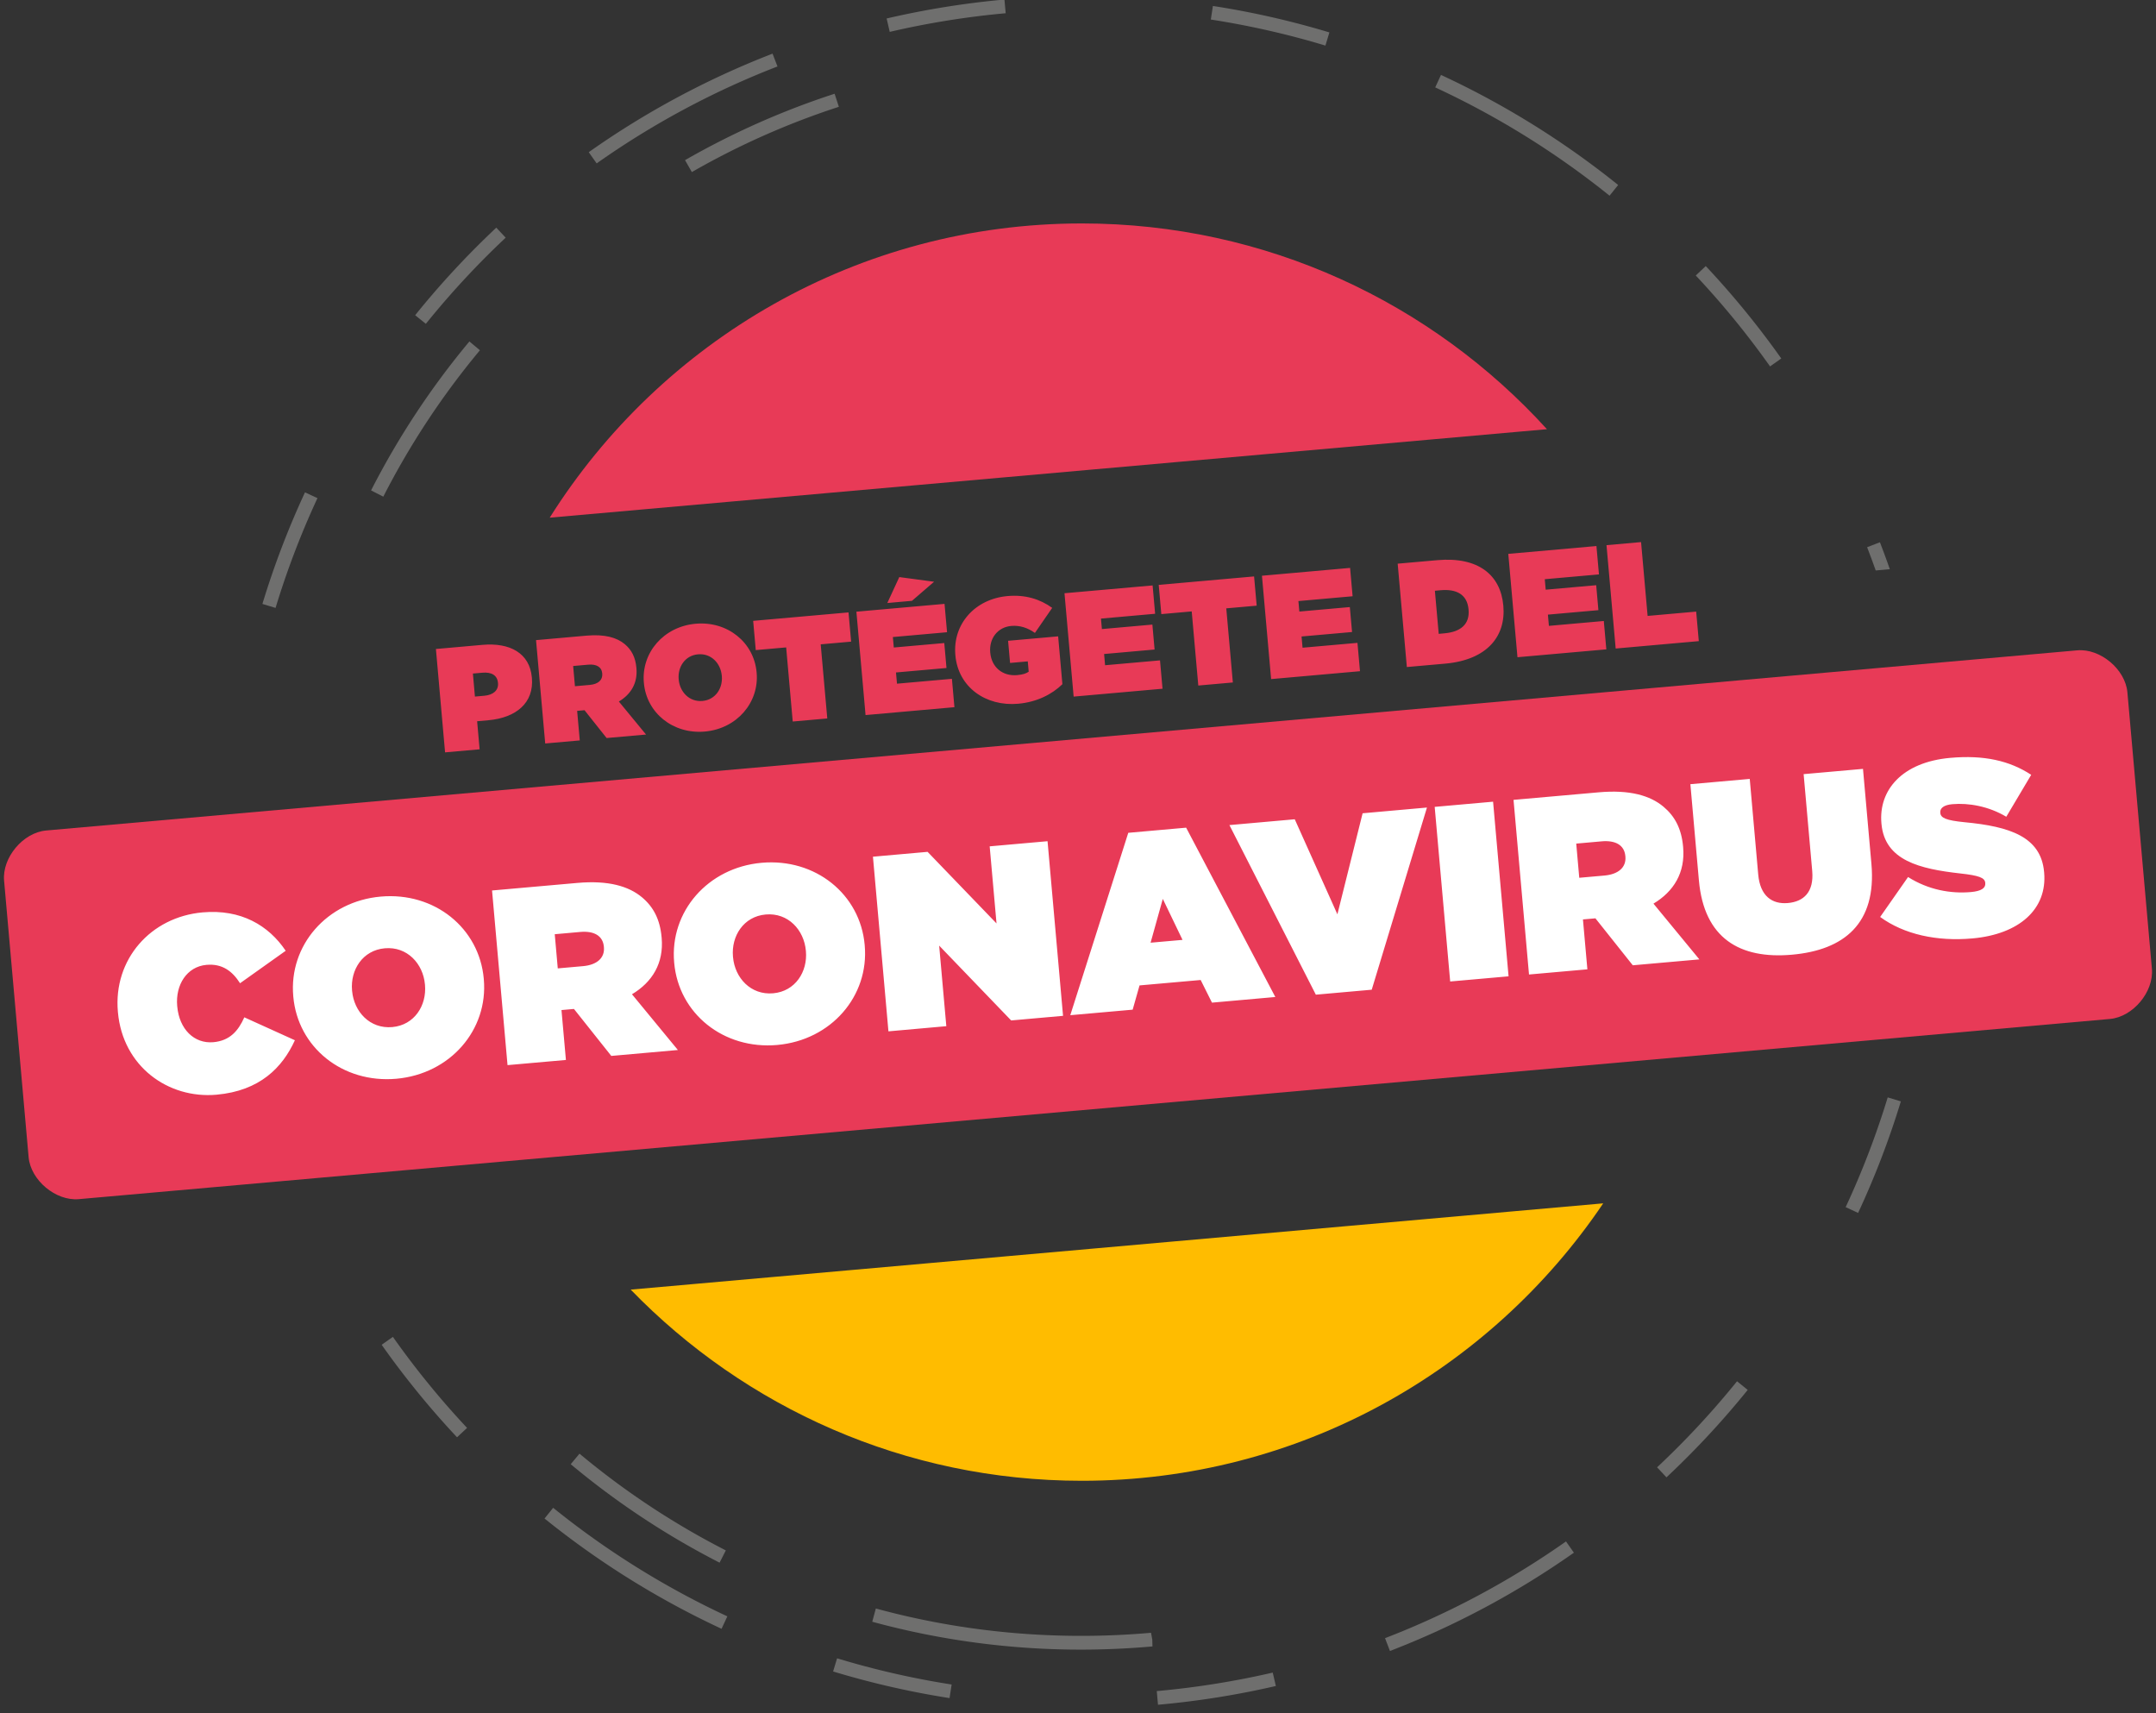<svg xmlns="http://www.w3.org/2000/svg" width="214" height="170"><rect width="100%" height="100%" fill="#333333" stroke="none"/><path fill="#e83a57" d="M.406 87.401c-.203-2.287 1.881-4.776 4.168-4.98l201.607-17.88c2.287-.204 4.777 1.88 4.98 4.167l2.433 27.436c.203 2.287-1.88 4.777-4.168 4.98L7.82 119.006c-2.287.203-4.777-1.882-4.98-4.168z"/><path fill="#fff" d="M11.705 100.453l-.005-.05c-.459-5.175 3.235-9.397 8.408-9.856 3.813-.338 6.554 1.291 8.25 3.81l-4.531 3.222c-.752-1.18-1.747-1.965-3.331-1.824-1.956.173-3.092 1.995-2.908 4.075l.005.05c.2 2.253 1.678 3.719 3.585 3.55 1.634-.146 2.469-1.117 3.073-2.469l5.02 2.275c-1.235 2.703-3.474 5.022-7.782 5.405-4.803.426-9.308-2.815-9.784-8.188zM42.184 97.748c.18 2.029-1.044 3.986-3.249 4.182-2.228.197-3.803-1.536-3.986-3.59l-.005-.051c-.18-2.029 1.045-3.983 3.25-4.179 2.226-.198 3.803 1.532 3.985 3.588l.005.05zm-13.072 1.16c.445 5.027 4.88 8.623 10.23 8.15 5.347-.475 9.127-4.85 8.68-9.877l-.004-.051c-.445-5.025-4.882-8.626-10.23-8.15-5.348.473-9.127 4.853-8.68 9.88l.004.049zM55.363 96.105l-.3-3.391 2.526-.225c1.336-.12 2.252.35 2.35 1.465l.004.048c.095 1.065-.691 1.759-2.08 1.881zm-4.987 9.6l5.795-.513-.44-4.952 1.238-.11 3.707 4.662 6.61-.587-4.557-5.532c2.014-1.206 3.17-3.078 2.946-5.606l-.005-.048c-.158-1.782-.817-3.022-1.948-3.97-1.32-1.104-3.345-1.698-6.415-1.425l-8.467.75zM76.745 98.576c-2.23.198-3.806-1.535-3.987-3.588l-.005-.052c-.18-2.029 1.045-3.985 3.25-4.18 2.226-.197 3.803 1.533 3.985 3.59l.005.05c.18 2.028-1.046 3.984-3.248 4.18zm.406 5.128c5.347-.474 9.126-4.85 8.68-9.876l-.004-.053c-.446-5.024-4.882-8.623-10.23-8.15-5.348.475-9.127 4.854-8.682 9.88l.004.05c.447 5.026 4.883 8.624 10.232 8.15zM86.647 85.021l5.423-.482 6.843 7.104-.679-7.65 5.744-.51 1.538 17.33-5.15.458-7.146-7.426.71 7.996-5.745.512zM114.205 93.555l1.212-4.347 1.958 4.067zm-7.971 7.195l6.192-.549.683-2.407 6.067-.537 1.122 2.247 6.288-.56-8.852-16.804-5.744.51zM122.029 81.883l6.486-.577 4.232 9.432 2.503-10.027 6.387-.569-5.482 18.079-5.547.493zM142.404 80.076l5.796-.515 1.537 17.331-5.795.513zM156.754 87.112l-.3-3.392 2.524-.224c1.337-.119 2.252.349 2.351 1.463l.005.048c.094 1.067-.693 1.76-2.08 1.884zm-4.988 9.6l5.794-.514-.44-4.952 1.238-.109 3.709 4.661 6.609-.586-4.557-5.533c2.013-1.204 3.17-3.078 2.946-5.603l-.004-.051c-.158-1.781-.817-3.021-1.95-3.968-1.32-1.105-3.345-1.699-6.414-1.426l-8.467.75zM168.63 87.38l-.847-9.556 5.893-.523.841 9.484c.191 2.153 1.388 2.972 2.947 2.834 1.559-.138 2.599-1.08 2.413-3.187l-.852-9.605 5.892-.522.837 9.433c.524 5.916-2.71 8.549-7.886 9.008-5.173.459-8.727-1.622-9.237-7.366zM186.62 91.001l2.77-3.963c2.008 1.268 4.213 1.67 6.244 1.491 1.04-.093 1.461-.403 1.42-.874l-.004-.05c-.045-.494-.613-.719-2.503-.925-3.958-.448-7.472-1.259-7.797-4.923l-.005-.05c-.293-3.293 2.057-6.072 6.835-6.495 3.342-.298 5.888.277 8.033 1.683l-2.473 4.162c-1.74-1.043-3.743-1.39-5.352-1.248-.867.076-1.237.408-1.2.83l.005.049c.042.471.54.727 2.4.91 4.506.424 7.59 1.45 7.9 4.94l.005.05c.323 3.64-2.476 6.132-7.13 6.544-3.516.313-6.773-.395-9.147-2.13z"/><g><path fill="#e83a57" d="M47.14 69.13l-.2-2.286.937-.082c.908-.082 1.485.252 1.55 1l.003.029c.065.731-.487 1.18-1.365 1.257zm-2.963 5.536l3.429-.303-.247-2.786 1.113-.099c2.77-.246 4.542-1.733 4.323-4.208l-.003-.03c-.216-2.431-2.184-3.484-4.91-3.242l-4.614.41zM57.068 68.102l-.178-2.007 1.496-.132c.79-.07 1.331.207 1.39.865l.002.028c.055.63-.408 1.042-1.23 1.115zm-2.952 5.682l3.43-.303-.26-2.933.732-.065 2.193 2.76 3.913-.345-2.697-3.277c1.192-.713 1.877-1.82 1.743-3.315l-.003-.03c-.093-1.053-.482-1.787-1.153-2.35-.781-.653-1.98-1.005-3.796-.844l-5.012.445zM71.647 67.09c.107 1.201-.617 2.358-1.922 2.474-1.317.116-2.249-.908-2.358-2.125l-.003-.028c-.107-1.203.617-2.359 1.922-2.475 1.32-.116 2.25.908 2.358 2.123l.003.031zm-7.736.687c.264 2.974 2.89 5.104 6.054 4.823 3.165-.28 5.402-2.872 5.138-5.846l-.003-.03c-.263-2.974-2.89-5.105-6.054-4.823-3.165.28-5.401 2.872-5.138 5.845l.003.03zM78.033 64.25l-3.018.266-.257-2.902 9.465-.838.257 2.901-3.019.268.653 7.356-3.429.304zM88.073 59.844l2.448-.218 2.194-1.893-3.453-.462zm-2.16 11.121l8.822-.783-.25-2.814-5.451.483-.1-1.114 5.013-.443-.22-2.477-5.01.443-.094-1.038 5.379-.478-.25-2.814-8.748.776zM94.828 65.033l-.002-.029c-.273-3.063 1.944-5.563 5.182-5.85 1.757-.156 3.231.304 4.43 1.172l-1.713 2.486c-.726-.511-1.5-.767-2.352-.692-1.333.119-2.208 1.227-2.086 2.622l.003.03c.129 1.449 1.228 2.355 2.665 2.228.585-.05.9-.165 1.151-.338l-.091-1.026-1.758.157-.195-2.2 4.967-.44.422 4.748c-1.034 1.007-2.531 1.776-4.393 1.94-3.194.286-5.948-1.627-6.23-4.808zM105.659 58.874l8.747-.775.25 2.813-5.377.478.092 1.04 5.012-.445.219 2.475-5.011.445.097 1.114 5.452-.483.25 2.814-8.822.782zM118.287 60.678l-3.017.268-.258-2.901 9.466-.839.257 2.902-3.018.266.653 7.356-3.43.304zM125.259 57.137l8.748-.777.25 2.813-5.379.478.093 1.04 5.011-.444.22 2.476-5.012.443.099 1.114 5.45-.482.25 2.813-8.82.783zM142.804 62.904l-.38-4.276.573-.053c1.566-.138 2.636.417 2.766 1.897l.003.03c.132 1.48-.823 2.211-2.39 2.35zm-3.163 3.294l3.81-.337c4.146-.369 6.037-2.708 5.767-5.74l-.003-.03c-.27-3.033-2.483-4.86-6.556-4.498l-3.928.347zM149.71 54.967l8.749-.777.25 2.815-5.377.477.091 1.039 5.012-.444.219 2.477-5.011.443.098 1.115 5.45-.484.25 2.815-8.82.781zM159.458 54.103l3.43-.305.651 7.327 4.82-.428.26 2.93-8.25.734z"/></g><g><path fill="#e83a57" d="M153.547 42.595c-11.412-12.545-27.87-20.42-46.165-20.42-22.255 0-41.777 11.661-52.82 29.2z"/><path fill="#ffbc00" d="M62.602 127.984c11.339 11.693 27.205 18.971 44.78 18.971 21.547 0 40.542-10.924 51.75-27.533z"/></g><g><path fill="#6f6f6e" d="M88.313 3.165l-.308-1.33A85.695 85.695 0 0199.7-.044l.122 1.358c-3.87.35-7.743.972-11.51 1.85zm43.245 1.358a83.614 83.614 0 00-11.375-2.584l.208-1.347c3.892.6 7.782 1.483 11.562 2.626zM59.224 16.217l-.787-1.113a84.387 84.387 0 0118.244-9.78l.491 1.272a83.059 83.059 0 00-17.948 9.62zm100.537 3.205a83.892 83.892 0 00-17.304-10.749l.572-1.238a85.32 85.32 0 0117.587 10.924zM42.269 32.136l-1.061-.854a85.783 85.783 0 018.053-8.689l.933.994a84.417 84.417 0 00-7.925 8.55zm133.423 4.228a84.383 84.383 0 00-7.374-9.023l.993-.935a85.851 85.851 0 017.494 9.17zM27.352 60.331l-1.306-.397a84.895 84.895 0 014.227-11.073l1.237.574a83.674 83.674 0 00-4.159 10.896zm158.827-3.718a83.415 83.415 0 00-.854-2.305l1.271-.493c.343.884.671 1.776.984 2.675zm-1.747 63.76zm-1.235-.576a83.57 83.57 0 004.173-10.89l1.305.397a84.827 84.827 0 01-4.243 11.068zM45.365 142.64a85.389 85.389 0 01-7.482-9.182l1.115-.784a83.991 83.991 0 007.362 9.033zm120.045 3.975l-.931-.996a84.08 84.08 0 007.935-8.539l1.06.857a85.792 85.792 0 01-8.064 8.678zm-93.79 15.03A85.268 85.268 0 0154.05 150.7l.855-1.063a83.868 83.868 0 0017.29 10.772zm66.345 2.202l-.49-1.272a83.174 83.174 0 0017.963-9.599l.784 1.116a84.616 84.616 0 01-18.257 9.755zm-43.715 4.675a84.861 84.861 0 01-11.558-2.643l.396-1.305a83.372 83.372 0 0011.37 2.6zm20.69.662zm-.121-1.358a84.532 84.532 0 0011.511-1.835l.309 1.33a85.8 85.8 0 01-11.7 1.863z"/></g><g><path fill="#6f6f6e" d="M56.648 145.31a79.586 79.586 0 0014.777 9.772l.62-1.216a78.178 78.178 0 01-14.524-9.601zM67.994 15.894l.679 1.183a77.259 77.259 0 0114.59-6.477l-.422-1.297a78.755 78.755 0 00-14.847 6.591zM36.83 48.67l1.216.62a78.275 78.275 0 019.59-14.53l-1.045-.874a79.648 79.648 0 00-9.76 14.785zM114.248 162.04c-9.214.816-18.484-.002-27.313-2.41l-.358 1.315a78.727 78.727 0 0020.707 2.767c2.35 0 4.732-.106 7.108-.318l-.02-.682z"/><path fill="#6f6f6e" d="M30.879 70.396a77.632 77.632 0 011.415-6.213l-1.316-.357a79.02 79.02 0 00-1.511 6.718zM167.034 134.467l1.047.875a79.573 79.573 0 009.783-14.77l-1.214-.62a78.232 78.232 0 01-9.616 14.515zM100.375 5.733l-.178.016.114 1.357.194-.017a77.83 77.83 0 0127.192 2.376l.358-1.316a79.017 79.017 0 00-27.68-2.416zM181.585 57.002a78.534 78.534 0 00-5.57-11.874l-1.183.679a77.235 77.235 0 015.347 11.33zM131.37 158.569l.42 1.297a78.798 78.798 0 0014.858-6.568l-.677-1.183a77.596 77.596 0 01-14.6 6.454zM142.597 15.205a78.33 78.33 0 0114.538 9.58l.873-1.05a79.587 79.587 0 00-14.794-9.744z" opacity="-1"/></g></svg>